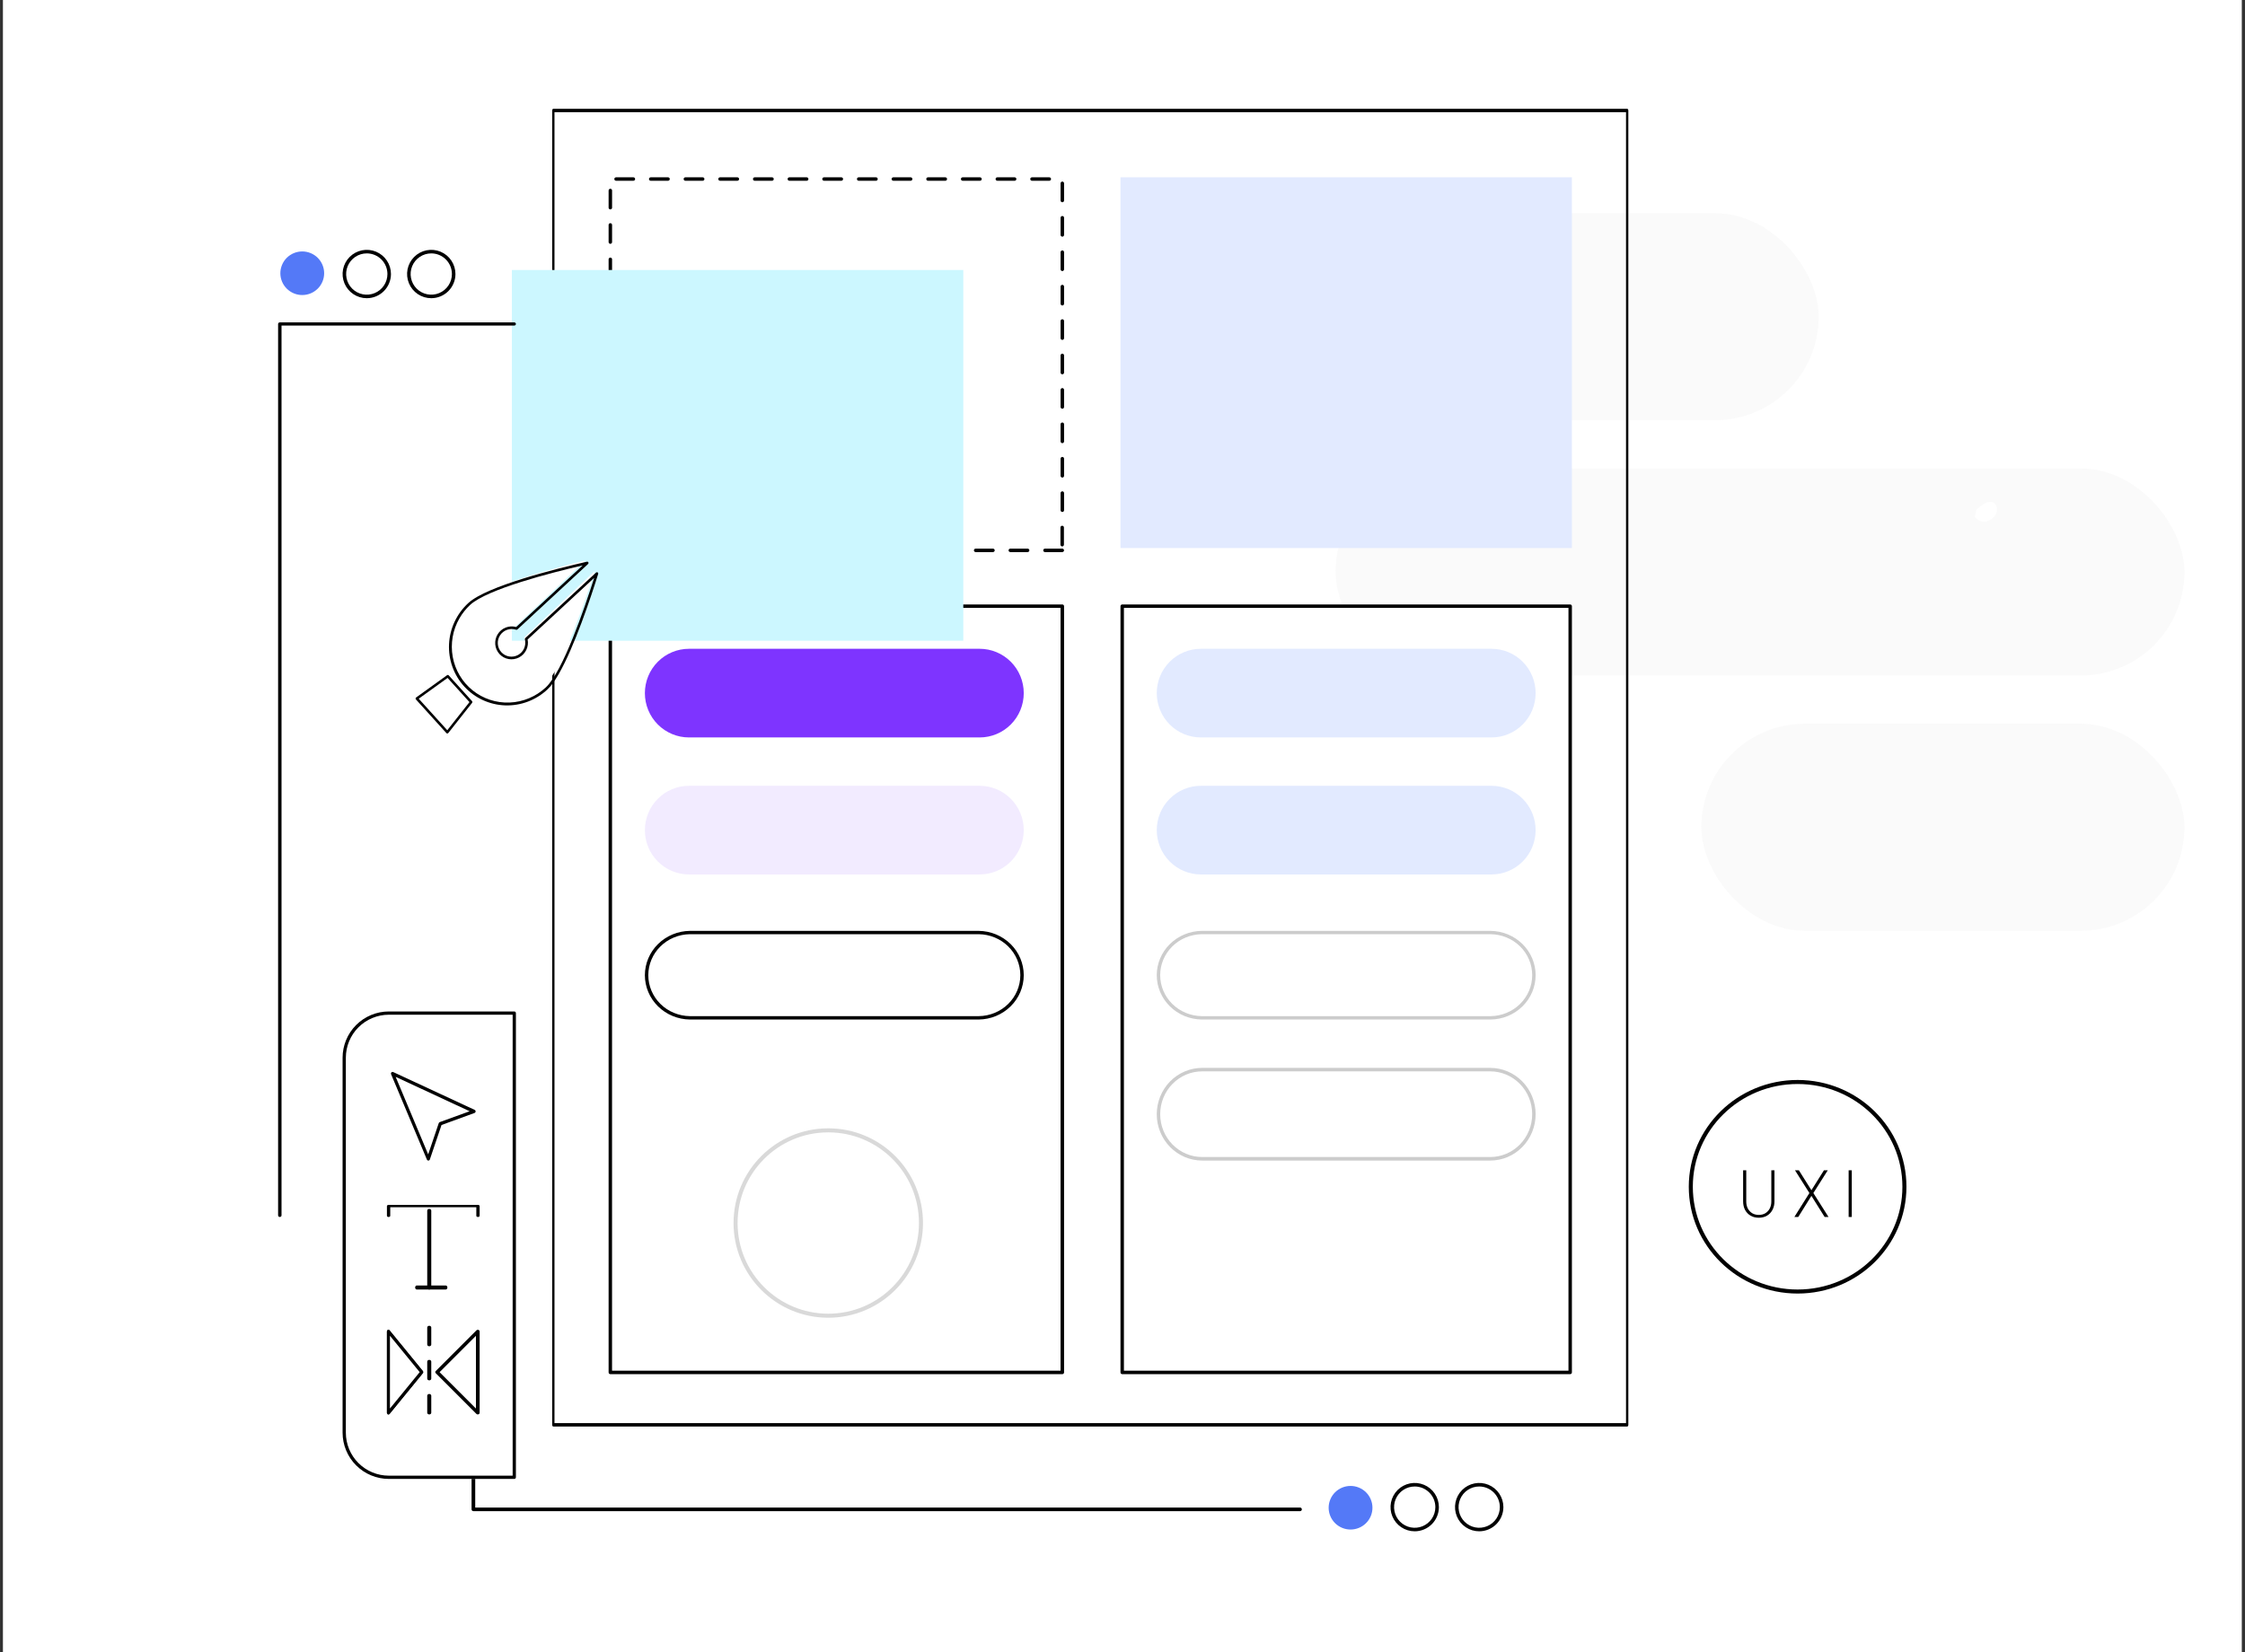 <svg width="557" height="410" viewBox="0 0 557 410" fill="none" xmlns="http://www.w3.org/2000/svg">
<rect x="0" y="0" width="557" height="410" fill="#333333" stroke="none"/>
<g clip-path="url(#clip0_225_3403)">
<rect width="555.484" height="410" transform="translate(0.726)" fill="white"/>
<g opacity="0.3">
<rect x="331.37" y="52.903" width="119.852" height="51.365" rx="25.683" fill="#EEEEEE"/>
<rect x="422.115" y="179.604" width="119.852" height="51.365" rx="25.683" fill="#EEEEEE"/>
<rect x="331.37" y="116.253" width="210.596" height="51.365" rx="25.683" fill="#EEEEEE"/>
</g>
<path d="M472.5 294.5C472.5 308.851 460.644 320.5 446 320.5C431.356 320.5 419.5 308.851 419.5 294.5C419.5 280.149 431.356 268.5 446 268.5C460.644 268.5 472.5 280.149 472.5 294.5Z" stroke="black"/>
<path d="M436.367 302.187C435.599 302.187 434.92 302.016 434.329 301.673C433.748 301.331 433.292 300.854 432.96 300.242C432.639 299.63 432.478 298.915 432.478 298.096V290.411H433.256V298.158C433.256 298.811 433.385 299.387 433.644 299.884C433.904 300.382 434.267 300.776 434.733 301.067C435.21 301.347 435.755 301.487 436.367 301.487C436.989 301.487 437.533 301.347 438 301.067C438.467 300.776 438.83 300.382 439.089 299.884C439.348 299.387 439.478 298.811 439.478 298.158V290.411H440.256V298.096C440.256 298.915 440.09 299.63 439.758 300.242C439.436 300.854 438.985 301.331 438.404 301.673C437.824 302.016 437.144 302.187 436.367 302.187ZM445.193 302L448.927 296.058L445.349 290.411H446.313L449.424 295.358L452.536 290.411H453.484L449.907 296.058L453.671 302H452.707L449.424 296.758L446.158 302H445.193ZM458.662 302V290.411H459.44V302H458.662Z" fill="black"/>
<path d="M403.715 354H137.285C137.21 354 137.137 353.955 137.084 353.875C137.03 353.795 137 353.686 137 353.573V27.427C137 27.371 137.007 27.315 137.021 27.263C137.036 27.211 137.057 27.164 137.083 27.124C137.11 27.085 137.141 27.053 137.176 27.032C137.211 27.011 137.248 27 137.285 27H403.715C403.79 27 403.863 27.045 403.916 27.125C403.97 27.205 404 27.314 404 27.427V353.573C404 353.686 403.969 353.795 403.916 353.874C403.863 353.954 403.79 353.999 403.715 354ZM137.571 353.147H403.429V27.853H137.571V353.147Z" fill="black"/>
<path d="M390 44H278V136H390V44Z" fill="#E2EAFF"/>
<path d="M263.562 137H259.263C259.148 137 259.039 136.955 258.958 136.875C258.878 136.795 258.833 136.686 258.833 136.573C258.833 136.46 258.878 136.351 258.958 136.271C259.039 136.191 259.148 136.146 259.263 136.146H263.562C263.619 136.146 263.675 136.157 263.727 136.178C263.779 136.2 263.826 136.231 263.866 136.271C263.906 136.311 263.938 136.358 263.959 136.409C263.981 136.461 263.992 136.517 263.992 136.573C263.992 136.629 263.981 136.685 263.959 136.736C263.938 136.788 263.906 136.835 263.866 136.875C263.826 136.915 263.779 136.946 263.727 136.967C263.675 136.989 263.619 137 263.562 137ZM254.963 137H250.663C250.549 137 250.44 136.955 250.359 136.875C250.278 136.795 250.233 136.686 250.233 136.573C250.233 136.46 250.278 136.351 250.359 136.271C250.44 136.191 250.549 136.146 250.663 136.146H254.963C255.019 136.146 255.075 136.157 255.127 136.178C255.18 136.2 255.227 136.231 255.267 136.271C255.307 136.311 255.338 136.358 255.36 136.409C255.382 136.461 255.393 136.517 255.393 136.573C255.393 136.629 255.382 136.685 255.36 136.736C255.338 136.788 255.307 136.835 255.267 136.875C255.227 136.915 255.18 136.946 255.127 136.967C255.075 136.989 255.019 137 254.963 137ZM246.363 137H242.064C241.95 137 241.84 136.955 241.76 136.875C241.679 136.795 241.634 136.686 241.634 136.573C241.634 136.46 241.679 136.351 241.76 136.271C241.84 136.191 241.95 136.146 242.064 136.146H246.363C246.477 136.146 246.587 136.191 246.667 136.271C246.748 136.351 246.793 136.46 246.793 136.573C246.793 136.686 246.748 136.795 246.667 136.875C246.587 136.955 246.477 137 246.363 137ZM237.764 137H233.464C233.35 137 233.241 136.955 233.16 136.875C233.08 136.795 233.034 136.686 233.034 136.573C233.034 136.46 233.08 136.351 233.16 136.271C233.241 136.191 233.35 136.146 233.464 136.146H237.764C237.878 136.146 237.987 136.191 238.068 136.271C238.149 136.351 238.194 136.46 238.194 136.573C238.194 136.686 238.149 136.795 238.068 136.875C237.987 136.955 237.878 137 237.764 137ZM229.165 137H224.865C224.751 137 224.642 136.955 224.561 136.875C224.48 136.795 224.435 136.686 224.435 136.573C224.435 136.46 224.48 136.351 224.561 136.271C224.642 136.191 224.751 136.146 224.865 136.146H229.165C229.279 136.146 229.388 136.191 229.469 136.271C229.549 136.351 229.595 136.46 229.595 136.573C229.595 136.686 229.549 136.795 229.469 136.875C229.388 136.955 229.279 137 229.165 137ZM220.565 137H216.266C216.151 137 216.042 136.955 215.961 136.875C215.881 136.795 215.836 136.686 215.836 136.573C215.836 136.46 215.881 136.351 215.961 136.271C216.042 136.191 216.151 136.146 216.266 136.146H220.565C220.679 136.146 220.789 136.191 220.869 136.271C220.95 136.351 220.995 136.46 220.995 136.573C220.995 136.686 220.95 136.795 220.869 136.875C220.789 136.955 220.679 137 220.565 137ZM211.966 137H207.666C207.552 137 207.443 136.955 207.362 136.875C207.281 136.795 207.236 136.686 207.236 136.573C207.236 136.46 207.281 136.351 207.362 136.271C207.443 136.191 207.552 136.146 207.666 136.146H211.966C212.08 136.146 212.189 136.191 212.27 136.271C212.351 136.351 212.396 136.46 212.396 136.573C212.396 136.686 212.351 136.795 212.27 136.875C212.189 136.955 212.08 137 211.966 137ZM203.366 137H199.067C198.953 137 198.843 136.955 198.763 136.875C198.682 136.795 198.637 136.686 198.637 136.573C198.637 136.46 198.682 136.351 198.763 136.271C198.843 136.191 198.953 136.146 199.067 136.146H203.366C203.48 136.146 203.59 136.191 203.67 136.271C203.751 136.351 203.796 136.46 203.796 136.573C203.796 136.686 203.751 136.795 203.67 136.875C203.59 136.955 203.48 137 203.366 137ZM194.767 137H190.467C190.353 137 190.244 136.955 190.163 136.875C190.083 136.795 190.037 136.686 190.037 136.573C190.037 136.46 190.083 136.351 190.163 136.271C190.244 136.191 190.353 136.146 190.467 136.146H194.767C194.881 136.146 194.99 136.191 195.071 136.271C195.152 136.351 195.197 136.46 195.197 136.573C195.197 136.686 195.152 136.795 195.071 136.875C194.99 136.955 194.881 137 194.767 137ZM186.168 137H181.868C181.754 137 181.645 136.955 181.564 136.875C181.483 136.795 181.438 136.686 181.438 136.573C181.438 136.46 181.483 136.351 181.564 136.271C181.645 136.191 181.754 136.146 181.868 136.146H186.168C186.282 136.146 186.391 136.191 186.472 136.271C186.552 136.351 186.598 136.46 186.598 136.573C186.598 136.686 186.552 136.795 186.472 136.875C186.391 136.955 186.282 137 186.168 137ZM177.568 137H173.269C173.154 137 173.045 136.955 172.965 136.875C172.884 136.795 172.839 136.686 172.839 136.573C172.839 136.46 172.884 136.351 172.965 136.271C173.045 136.191 173.154 136.146 173.269 136.146H177.568C177.682 136.146 177.792 136.191 177.872 136.271C177.953 136.351 177.998 136.46 177.998 136.573C177.998 136.686 177.953 136.795 177.872 136.875C177.792 136.955 177.682 137 177.568 137ZM168.969 137H164.669C164.555 137 164.446 136.955 164.365 136.875C164.284 136.795 164.239 136.686 164.239 136.573C164.239 136.46 164.284 136.351 164.365 136.271C164.446 136.191 164.555 136.146 164.669 136.146H168.969C169.083 136.146 169.192 136.191 169.273 136.271C169.354 136.351 169.399 136.46 169.399 136.573C169.399 136.686 169.354 136.795 169.273 136.875C169.192 136.955 169.083 137 168.969 137ZM160.369 137H156.07C155.956 137 155.846 136.955 155.766 136.875C155.685 136.795 155.64 136.686 155.64 136.573C155.64 136.46 155.685 136.351 155.766 136.271C155.846 136.191 155.956 136.146 156.07 136.146H160.369C160.483 136.146 160.593 136.191 160.673 136.271C160.754 136.351 160.799 136.46 160.799 136.573C160.799 136.686 160.754 136.795 160.673 136.875C160.593 136.955 160.483 137 160.369 137ZM151.77 137H151.43C151.316 136.999 151.207 136.954 151.127 136.874C151.046 136.794 151.001 136.686 151 136.573V132.671C151 132.557 151.045 132.449 151.126 132.369C151.207 132.289 151.316 132.244 151.43 132.244C151.544 132.244 151.653 132.289 151.734 132.369C151.815 132.449 151.86 132.557 151.86 132.671V136.15C151.968 136.164 152.066 136.219 152.135 136.303C152.204 136.386 152.238 136.493 152.231 136.601C152.224 136.709 152.176 136.81 152.096 136.884C152.017 136.958 151.912 137 151.803 137H151.77ZM263.537 135.591C263.423 135.59 263.314 135.545 263.233 135.465C263.153 135.385 263.107 135.277 263.107 135.163V130.892C263.107 130.779 263.152 130.67 263.233 130.59C263.313 130.51 263.423 130.465 263.537 130.465C263.651 130.465 263.76 130.51 263.841 130.59C263.921 130.67 263.967 130.779 263.967 130.892V135.163C263.967 135.272 263.925 135.377 263.85 135.457C263.775 135.536 263.672 135.584 263.562 135.591H263.537ZM151.43 128.829C151.316 128.829 151.207 128.784 151.126 128.703C151.045 128.623 151 128.515 151 128.401V124.13C151 124.074 151.011 124.019 151.033 123.967C151.054 123.915 151.086 123.868 151.126 123.828C151.166 123.789 151.213 123.757 151.265 123.736C151.318 123.714 151.374 123.703 151.43 123.703C151.486 123.703 151.542 123.714 151.595 123.736C151.647 123.757 151.694 123.789 151.734 123.828C151.774 123.868 151.806 123.915 151.827 123.967C151.849 124.019 151.86 124.074 151.86 124.13V128.401C151.86 128.458 151.849 128.513 151.828 128.565C151.806 128.617 151.775 128.664 151.735 128.704C151.695 128.744 151.647 128.775 151.595 128.797C151.543 128.818 151.487 128.829 151.43 128.829ZM263.57 127.05C263.456 127.05 263.347 127.005 263.267 126.925C263.186 126.845 263.141 126.736 263.14 126.623V122.352C263.14 122.239 263.185 122.13 263.266 122.05C263.347 121.97 263.456 121.925 263.57 121.925C263.684 121.925 263.793 121.97 263.874 122.05C263.955 122.13 264 122.239 264 122.352V126.623C264 126.68 263.989 126.736 263.967 126.788C263.944 126.841 263.912 126.888 263.871 126.928C263.831 126.968 263.782 126.999 263.729 127.02C263.676 127.041 263.619 127.051 263.562 127.05H263.57ZM151.43 120.288C151.316 120.288 151.207 120.243 151.127 120.163C151.046 120.083 151.001 119.974 151 119.861V115.59C151 115.534 151.011 115.478 151.033 115.427C151.054 115.375 151.086 115.328 151.126 115.288C151.166 115.248 151.213 115.217 151.265 115.195C151.318 115.174 151.374 115.163 151.43 115.163C151.486 115.163 151.542 115.174 151.595 115.195C151.647 115.217 151.694 115.248 151.734 115.288C151.774 115.328 151.806 115.375 151.827 115.427C151.849 115.478 151.86 115.534 151.86 115.59V119.861C151.86 119.974 151.815 120.083 151.734 120.163C151.653 120.243 151.544 120.288 151.43 120.288ZM263.57 118.51C263.456 118.509 263.347 118.464 263.267 118.384C263.186 118.304 263.141 118.196 263.14 118.083V113.812C263.14 113.698 263.185 113.59 263.266 113.51C263.347 113.43 263.456 113.385 263.57 113.385C263.684 113.385 263.793 113.43 263.874 113.51C263.955 113.59 264 113.698 264 113.812V118.083C264 118.14 263.989 118.196 263.967 118.248C263.944 118.3 263.912 118.348 263.871 118.388C263.831 118.427 263.782 118.459 263.729 118.48C263.676 118.501 263.619 118.511 263.562 118.51H263.57ZM151.43 111.748C151.316 111.747 151.207 111.702 151.127 111.622C151.046 111.542 151.001 111.434 151 111.321V107.05C151 106.994 151.011 106.938 151.033 106.886C151.054 106.834 151.086 106.787 151.126 106.748C151.166 106.708 151.213 106.677 151.265 106.655C151.318 106.634 151.374 106.623 151.43 106.623C151.486 106.623 151.542 106.634 151.595 106.655C151.647 106.677 151.694 106.708 151.734 106.748C151.774 106.787 151.806 106.834 151.827 106.886C151.849 106.938 151.86 106.994 151.86 107.05V111.321C151.86 111.434 151.815 111.543 151.734 111.623C151.653 111.703 151.544 111.748 151.43 111.748ZM263.57 109.968C263.456 109.968 263.347 109.923 263.267 109.843C263.186 109.764 263.141 109.655 263.14 109.542V105.271C263.14 105.158 263.185 105.049 263.266 104.969C263.347 104.889 263.456 104.844 263.57 104.844C263.684 104.844 263.793 104.889 263.874 104.969C263.955 105.049 264 105.158 264 105.271V109.542C264 109.599 263.989 109.655 263.967 109.707C263.944 109.76 263.912 109.807 263.871 109.847C263.83 109.886 263.782 109.917 263.729 109.938C263.676 109.959 263.619 109.969 263.562 109.968H263.57ZM151.43 103.208C151.316 103.207 151.207 103.162 151.127 103.082C151.046 103.002 151.001 102.894 151 102.78V98.509C151 98.453 151.011 98.398 151.033 98.346C151.054 98.294 151.086 98.247 151.126 98.207C151.166 98.168 151.213 98.136 151.265 98.115C151.318 98.093 151.374 98.082 151.43 98.082C151.486 98.082 151.542 98.093 151.595 98.115C151.647 98.136 151.694 98.168 151.734 98.207C151.774 98.247 151.806 98.294 151.827 98.346C151.849 98.398 151.86 98.453 151.86 98.509V102.78C151.86 102.894 151.815 103.002 151.734 103.082C151.653 103.163 151.544 103.208 151.43 103.208ZM263.57 101.427C263.456 101.427 263.347 101.383 263.267 101.303C263.186 101.223 263.141 101.115 263.14 101.002V96.731C263.14 96.618 263.185 96.509 263.266 96.429C263.347 96.349 263.456 96.304 263.57 96.304C263.684 96.304 263.793 96.349 263.874 96.429C263.955 96.509 264 96.618 264 96.731V101.002C264 101.059 263.989 101.115 263.967 101.167C263.944 101.219 263.912 101.267 263.871 101.306C263.83 101.346 263.782 101.377 263.729 101.398C263.676 101.419 263.619 101.429 263.562 101.427H263.57ZM151.43 94.667C151.316 94.667 151.207 94.622 151.127 94.542C151.046 94.462 151.001 94.353 151 94.24V89.969C151 89.913 151.011 89.857 151.033 89.806C151.054 89.754 151.086 89.707 151.126 89.667C151.166 89.627 151.213 89.596 151.265 89.574C151.318 89.553 151.374 89.542 151.43 89.542C151.486 89.542 151.542 89.553 151.595 89.574C151.647 89.596 151.694 89.627 151.734 89.667C151.774 89.707 151.806 89.754 151.827 89.806C151.849 89.857 151.86 89.913 151.86 89.969V94.24C151.86 94.353 151.815 94.462 151.734 94.542C151.653 94.622 151.544 94.667 151.43 94.667ZM263.57 92.887C263.456 92.887 263.347 92.842 263.266 92.762C263.185 92.682 263.14 92.573 263.14 92.46V88.189C263.14 88.076 263.185 87.967 263.266 87.887C263.347 87.807 263.456 87.762 263.57 87.762C263.684 87.762 263.793 87.807 263.874 87.887C263.955 87.967 264 88.076 264 88.189V92.46C264 92.517 263.989 92.573 263.967 92.626C263.945 92.678 263.913 92.725 263.872 92.765C263.831 92.805 263.783 92.836 263.729 92.857C263.676 92.878 263.619 92.888 263.562 92.887H263.57ZM151.43 86.127C151.316 86.126 151.207 86.081 151.127 86.001C151.046 85.921 151.001 85.813 151 85.7V81.429C151 81.373 151.011 81.317 151.033 81.265C151.054 81.213 151.086 81.166 151.126 81.127C151.166 81.087 151.213 81.056 151.265 81.034C151.318 81.013 151.374 81.002 151.43 81.002C151.486 81.002 151.542 81.013 151.595 81.034C151.647 81.056 151.694 81.087 151.734 81.127C151.774 81.166 151.806 81.213 151.827 81.265C151.849 81.317 151.86 81.373 151.86 81.429V85.7C151.86 85.813 151.815 85.922 151.734 86.002C151.653 86.082 151.544 86.127 151.43 86.127ZM263.57 84.347C263.456 84.347 263.347 84.302 263.266 84.222C263.185 84.141 263.14 84.033 263.14 83.919V79.648C263.14 79.535 263.185 79.427 263.266 79.346C263.347 79.266 263.456 79.221 263.57 79.221C263.684 79.221 263.793 79.266 263.874 79.346C263.955 79.427 264 79.535 264 79.648V83.919C264 83.976 263.989 84.033 263.967 84.085C263.945 84.138 263.913 84.185 263.872 84.225C263.831 84.265 263.783 84.296 263.729 84.317C263.676 84.338 263.619 84.348 263.562 84.347H263.57ZM151.43 77.587C151.316 77.586 151.207 77.541 151.127 77.461C151.046 77.381 151.001 77.273 151 77.159V72.888C151 72.832 151.011 72.777 151.033 72.725C151.054 72.673 151.086 72.626 151.126 72.586C151.166 72.547 151.213 72.515 151.265 72.494C151.318 72.472 151.374 72.461 151.43 72.461C151.486 72.461 151.542 72.472 151.595 72.494C151.647 72.515 151.694 72.547 151.734 72.586C151.774 72.626 151.806 72.673 151.827 72.725C151.849 72.777 151.86 72.832 151.86 72.888V77.159C151.86 77.273 151.815 77.381 151.734 77.462C151.653 77.542 151.544 77.587 151.43 77.587ZM263.57 75.806C263.456 75.806 263.347 75.761 263.266 75.681C263.185 75.601 263.14 75.493 263.14 75.379V71.108C263.14 70.995 263.185 70.886 263.266 70.806C263.347 70.726 263.456 70.681 263.57 70.681C263.684 70.681 263.793 70.726 263.874 70.806C263.955 70.886 264 70.995 264 71.108V75.379C264 75.436 263.989 75.492 263.967 75.545C263.945 75.597 263.913 75.645 263.872 75.685C263.831 75.724 263.783 75.756 263.729 75.777C263.676 75.797 263.619 75.808 263.562 75.806H263.57ZM151.43 69.046C151.316 69.046 151.207 69.001 151.127 68.921C151.046 68.841 151.001 68.732 151 68.619V64.348C151 64.292 151.011 64.236 151.033 64.185C151.054 64.133 151.086 64.086 151.126 64.046C151.166 64.006 151.213 63.975 151.265 63.953C151.318 63.932 151.374 63.921 151.43 63.921C151.486 63.921 151.542 63.932 151.595 63.953C151.647 63.975 151.694 64.006 151.734 64.046C151.774 64.086 151.806 64.133 151.827 64.185C151.849 64.236 151.86 64.292 151.86 64.348V68.619C151.86 68.733 151.815 68.841 151.734 68.921C151.653 69.001 151.544 69.046 151.43 69.046ZM263.57 67.266C263.456 67.266 263.347 67.221 263.266 67.141C263.185 67.061 263.14 66.952 263.14 66.839V62.568C263.14 62.455 263.185 62.346 263.266 62.266C263.347 62.186 263.456 62.141 263.57 62.141C263.684 62.141 263.793 62.186 263.874 62.266C263.955 62.346 264 62.455 264 62.568V66.839C264 66.896 263.989 66.952 263.967 67.004C263.945 67.057 263.913 67.105 263.872 67.144C263.831 67.184 263.783 67.215 263.729 67.236C263.676 67.257 263.619 67.267 263.562 67.266H263.57ZM151.43 60.506C151.316 60.505 151.207 60.46 151.127 60.38C151.046 60.3 151.001 60.192 151 60.079V55.808C151 55.752 151.011 55.696 151.033 55.644C151.054 55.593 151.086 55.545 151.126 55.506C151.166 55.466 151.213 55.435 151.265 55.413C151.318 55.392 151.374 55.381 151.43 55.381C151.486 55.381 151.542 55.392 151.595 55.413C151.647 55.435 151.694 55.466 151.734 55.506C151.774 55.545 151.806 55.593 151.827 55.644C151.849 55.696 151.86 55.752 151.86 55.808V60.079C151.86 60.192 151.815 60.301 151.734 60.381C151.653 60.461 151.544 60.506 151.43 60.506ZM263.57 58.726C263.456 58.726 263.347 58.681 263.266 58.601C263.185 58.52 263.14 58.412 263.14 58.299V54.027C263.14 53.914 263.185 53.806 263.266 53.725C263.347 53.645 263.456 53.6 263.57 53.6C263.684 53.6 263.793 53.645 263.874 53.725C263.955 53.806 264 53.914 264 54.027V58.299C264 58.355 263.989 58.412 263.967 58.464C263.945 58.517 263.913 58.564 263.872 58.604C263.831 58.644 263.783 58.675 263.729 58.696C263.676 58.717 263.619 58.727 263.562 58.726H263.57ZM151.43 51.966C151.316 51.965 151.207 51.92 151.127 51.84C151.046 51.76 151.001 51.652 151 51.538V47.267C151 47.211 151.011 47.156 151.033 47.104C151.054 47.052 151.086 47.005 151.126 46.965C151.166 46.926 151.213 46.894 151.265 46.873C151.318 46.851 151.374 46.84 151.43 46.84C151.486 46.84 151.542 46.851 151.595 46.873C151.647 46.894 151.694 46.926 151.734 46.965C151.774 47.005 151.806 47.052 151.827 47.104C151.849 47.156 151.86 47.211 151.86 47.267V51.538C151.86 51.652 151.815 51.761 151.734 51.841C151.653 51.921 151.544 51.966 151.43 51.966ZM263.57 50.185C263.456 50.185 263.347 50.14 263.266 50.06C263.185 49.98 263.14 49.871 263.14 49.758V45.487C263.14 45.374 263.185 45.265 263.266 45.185C263.347 45.105 263.456 45.06 263.57 45.06C263.684 45.06 263.793 45.105 263.874 45.185C263.955 45.265 264 45.374 264 45.487V49.758C264 49.815 263.989 49.871 263.967 49.924C263.945 49.976 263.913 50.024 263.872 50.064C263.831 50.103 263.783 50.135 263.729 50.156C263.676 50.177 263.619 50.187 263.562 50.185H263.57ZM260.339 44.854H256.04C255.926 44.854 255.816 44.809 255.736 44.729C255.655 44.649 255.61 44.54 255.61 44.427C255.61 44.314 255.655 44.205 255.736 44.125C255.816 44.045 255.926 44 256.04 44H260.339C260.453 44 260.563 44.045 260.643 44.125C260.724 44.205 260.769 44.314 260.769 44.427C260.769 44.54 260.724 44.649 260.643 44.729C260.563 44.809 260.453 44.854 260.339 44.854ZM251.74 44.854H247.44C247.326 44.854 247.217 44.809 247.136 44.729C247.056 44.649 247.01 44.54 247.01 44.427C247.01 44.314 247.056 44.205 247.136 44.125C247.217 44.045 247.326 44 247.44 44H251.74C251.854 44 251.963 44.045 252.044 44.125C252.125 44.205 252.17 44.314 252.17 44.427C252.17 44.54 252.125 44.649 252.044 44.729C251.963 44.809 251.854 44.854 251.74 44.854ZM243.141 44.854H238.841C238.727 44.854 238.618 44.809 238.537 44.729C238.456 44.649 238.411 44.54 238.411 44.427C238.411 44.314 238.456 44.205 238.537 44.125C238.618 44.045 238.727 44 238.841 44H243.141C243.255 44 243.364 44.045 243.445 44.125C243.525 44.205 243.571 44.314 243.571 44.427C243.571 44.54 243.525 44.649 243.445 44.729C243.364 44.809 243.255 44.854 243.141 44.854ZM234.541 44.854H230.242C230.127 44.854 230.018 44.809 229.937 44.729C229.857 44.649 229.812 44.54 229.812 44.427C229.812 44.314 229.857 44.205 229.937 44.125C230.018 44.045 230.127 44 230.242 44H234.541C234.655 44 234.765 44.045 234.845 44.125C234.926 44.205 234.971 44.314 234.971 44.427C234.971 44.54 234.926 44.649 234.845 44.729C234.765 44.809 234.655 44.854 234.541 44.854ZM225.942 44.854H221.642C221.528 44.854 221.419 44.809 221.338 44.729C221.257 44.649 221.212 44.54 221.212 44.427C221.212 44.314 221.257 44.205 221.338 44.125C221.419 44.045 221.528 44 221.642 44H225.942C226.056 44 226.165 44.045 226.246 44.125C226.326 44.205 226.372 44.314 226.372 44.427C226.372 44.54 226.326 44.649 226.246 44.729C226.165 44.809 226.056 44.854 225.942 44.854ZM217.342 44.854H213.043C212.929 44.854 212.819 44.809 212.739 44.729C212.658 44.649 212.613 44.54 212.613 44.427C212.613 44.314 212.658 44.205 212.739 44.125C212.819 44.045 212.929 44 213.043 44H217.342C217.456 44 217.566 44.045 217.646 44.125C217.727 44.205 217.772 44.314 217.772 44.427C217.772 44.54 217.727 44.649 217.646 44.729C217.566 44.809 217.456 44.854 217.342 44.854ZM208.743 44.854H204.443C204.329 44.854 204.22 44.809 204.139 44.729C204.059 44.649 204.013 44.54 204.013 44.427C204.013 44.314 204.059 44.205 204.139 44.125C204.22 44.045 204.329 44 204.443 44H208.743C208.857 44 208.966 44.045 209.047 44.125C209.128 44.205 209.173 44.314 209.173 44.427C209.173 44.54 209.128 44.649 209.047 44.729C208.966 44.809 208.857 44.854 208.743 44.854ZM200.144 44.854H195.844C195.73 44.854 195.621 44.809 195.54 44.729C195.459 44.649 195.414 44.54 195.414 44.427C195.414 44.314 195.459 44.205 195.54 44.125C195.621 44.045 195.73 44 195.844 44H200.144C200.258 44 200.367 44.045 200.448 44.125C200.528 44.205 200.574 44.314 200.574 44.427C200.574 44.54 200.528 44.649 200.448 44.729C200.367 44.809 200.258 44.854 200.144 44.854ZM191.544 44.854H187.245C187.13 44.854 187.021 44.809 186.94 44.729C186.86 44.649 186.815 44.54 186.815 44.427C186.815 44.314 186.86 44.205 186.94 44.125C187.021 44.045 187.13 44 187.245 44H191.544C191.658 44 191.768 44.045 191.848 44.125C191.929 44.205 191.974 44.314 191.974 44.427C191.974 44.54 191.929 44.649 191.848 44.729C191.768 44.809 191.658 44.854 191.544 44.854ZM182.945 44.854H178.645C178.531 44.854 178.422 44.809 178.341 44.729C178.26 44.649 178.215 44.54 178.215 44.427C178.215 44.314 178.26 44.205 178.341 44.125C178.422 44.045 178.531 44 178.645 44H182.945C183.059 44 183.168 44.045 183.249 44.125C183.329 44.205 183.375 44.314 183.375 44.427C183.375 44.54 183.329 44.649 183.249 44.729C183.168 44.809 183.059 44.854 182.945 44.854ZM174.345 44.854H170.046C169.932 44.854 169.822 44.809 169.742 44.729C169.661 44.649 169.616 44.54 169.616 44.427C169.616 44.314 169.661 44.205 169.742 44.125C169.822 44.045 169.932 44 170.046 44H174.345C174.459 44 174.569 44.045 174.649 44.125C174.73 44.205 174.775 44.314 174.775 44.427C174.775 44.54 174.73 44.649 174.649 44.729C174.569 44.809 174.459 44.854 174.345 44.854ZM165.746 44.854H161.446C161.332 44.854 161.223 44.809 161.142 44.729C161.062 44.649 161.016 44.54 161.016 44.427C161.016 44.314 161.062 44.205 161.142 44.125C161.223 44.045 161.332 44 161.446 44H165.746C165.86 44 165.969 44.045 166.05 44.125C166.131 44.205 166.176 44.314 166.176 44.427C166.176 44.54 166.131 44.649 166.05 44.729C165.969 44.809 165.86 44.854 165.746 44.854ZM157.147 44.854H152.847C152.733 44.854 152.624 44.809 152.543 44.729C152.462 44.649 152.417 44.54 152.417 44.427C152.417 44.314 152.462 44.205 152.543 44.125C152.624 44.045 152.733 44 152.847 44H157.147C157.261 44 157.37 44.045 157.451 44.125C157.531 44.205 157.577 44.314 157.577 44.427C157.577 44.54 157.531 44.649 157.451 44.729C157.37 44.809 157.261 44.854 157.147 44.854Z" fill="black"/>
<path d="M390 150H278V341H390V150Z" fill="white"/>
<path d="M389.574 341H278.426C278.313 340.999 278.205 340.954 278.125 340.875C278.046 340.795 278.001 340.687 278 340.574V150.426C278 150.37 278.011 150.315 278.032 150.263C278.054 150.211 278.085 150.164 278.125 150.125C278.164 150.085 278.211 150.054 278.263 150.032C278.315 150.011 278.37 150 278.426 150H389.574C389.63 150 389.685 150.011 389.737 150.032C389.789 150.053 389.836 150.085 389.876 150.124C389.915 150.164 389.947 150.211 389.968 150.263C389.989 150.315 390 150.37 390 150.426V340.574C390 340.687 389.955 340.795 389.875 340.875C389.795 340.955 389.687 341 389.574 341ZM278.852 340.147H389.148V150.845H278.852V340.147Z" fill="black"/>
<path d="M263 150H151V341H263V150Z" fill="white"/>
<path d="M263.562 341H151.43C151.316 340.999 151.207 340.954 151.127 340.874C151.046 340.795 151.001 340.687 151 340.574V150.426C151 150.313 151.045 150.205 151.126 150.125C151.207 150.045 151.316 150 151.43 150H263.57C263.627 150 263.683 150.011 263.735 150.032C263.787 150.053 263.835 150.085 263.875 150.124C263.915 150.164 263.946 150.211 263.968 150.263C263.989 150.315 264 150.37 264 150.426V340.574C264 340.63 263.989 340.686 263.967 340.739C263.944 340.791 263.912 340.838 263.871 340.878C263.831 340.918 263.782 340.949 263.729 340.97C263.676 340.991 263.619 341.001 263.562 341ZM151.852 340.147H263.132V150.845H151.852V340.147Z" fill="black"/>
<path d="M370.054 183H297.946C295.043 183 292.259 181.841 290.206 179.778C288.153 177.715 287 174.917 287 172C287 169.083 288.153 166.285 290.206 164.222C292.259 162.159 295.043 161 297.946 161H370.054C372.957 161 375.741 162.159 377.794 164.222C379.847 166.285 381 169.083 381 172C381 174.917 379.847 177.715 377.794 179.778C375.741 181.841 372.957 183 370.054 183Z" fill="#E2EAFF"/>
<path opacity="0.21" d="M370.054 253H297.946C295.043 253 292.259 251.841 290.206 249.778C288.153 247.715 287 244.917 287 242C287 239.083 288.153 236.285 290.206 234.222C292.259 232.159 295.043 231 297.946 231H370.054C372.957 231 375.741 232.159 377.794 234.222C379.847 236.285 381 239.083 381 242C381 244.917 379.847 247.715 377.794 249.778C375.741 251.841 372.957 253 370.054 253Z" fill="white"/>
<path opacity="0.2" d="M369.842 253H298.158C295.186 252.962 292.348 251.786 290.259 249.728C288.171 247.669 287 244.893 287 242C287 239.107 288.171 236.331 290.259 234.272C292.348 232.214 295.186 231.038 298.158 231H369.842C372.814 231.038 375.652 232.214 377.741 234.272C379.829 236.331 381 239.107 381 242C381 244.893 379.829 247.669 377.741 249.728C375.652 251.786 372.814 252.962 369.842 253ZM298.158 231.826C295.411 231.863 292.79 232.95 290.86 234.853C288.931 236.756 287.849 239.321 287.849 241.994C287.849 244.667 288.931 247.233 290.86 249.136C292.79 251.039 295.411 252.126 298.158 252.162H369.842C372.589 252.126 375.21 251.039 377.14 249.136C379.069 247.233 380.151 244.667 380.151 241.994C380.151 239.321 379.069 236.756 377.14 234.853C375.21 232.95 372.589 231.863 369.842 231.826H298.158Z" fill="black"/>
<path opacity="0.2" d="M370.054 288H297.946C295.043 288 292.259 286.841 290.206 284.778C288.153 282.715 287 279.917 287 277C287 274.083 288.153 271.285 290.206 269.222C292.259 267.159 295.043 266 297.946 266H370.054C372.957 266 375.741 267.159 377.794 269.222C379.847 271.285 381 274.083 381 277C381 279.917 379.847 282.715 377.794 284.778C375.741 286.841 372.957 288 370.054 288Z" fill="white"/>
<path opacity="0.2" d="M369.73 288H298.27C296.79 288 295.324 287.703 293.957 287.125C292.59 286.547 291.347 285.7 290.301 284.632C289.254 283.564 288.424 282.296 287.858 280.901C287.292 279.506 287 278.01 287 276.5C287 274.99 287.292 273.494 287.858 272.099C288.424 270.704 289.254 269.436 290.301 268.368C291.347 267.3 292.59 266.453 293.957 265.875C295.324 265.297 296.79 265 298.27 265H369.73C371.21 265 372.676 265.297 374.043 265.875C375.41 266.453 376.653 267.3 377.699 268.368C378.746 269.436 379.576 270.704 380.142 272.099C380.708 273.494 381 274.99 381 276.5C381 278.01 380.708 279.506 380.142 280.901C379.576 282.296 378.746 283.564 377.699 284.632C376.653 285.7 375.41 286.547 374.043 287.125C372.676 287.703 371.21 288 369.73 288ZM298.27 265.862C295.507 265.862 292.857 266.982 290.903 268.975C288.95 270.969 287.852 273.673 287.852 276.492C287.852 279.311 288.95 282.015 290.903 284.009C292.857 286.002 295.507 287.122 298.27 287.122H369.73C372.493 287.122 375.143 286.002 377.097 284.009C379.05 282.015 380.148 279.311 380.148 276.492C380.148 273.673 379.05 270.969 377.097 268.975C375.143 266.982 372.493 265.862 369.73 265.862H298.27Z" fill="black"/>
<path d="M370.054 217H297.946C295.043 217 292.259 215.841 290.206 213.778C288.153 211.715 287 208.917 287 206C287 203.083 288.153 200.285 290.206 198.222C292.259 196.159 295.043 195 297.946 195H370.054C372.957 195 375.741 196.159 377.794 198.222C379.847 200.285 381 203.083 381 206C381 208.917 379.847 211.715 377.794 213.778C375.741 215.841 372.957 217 370.054 217Z" fill="#E2EAFF"/>
<path d="M243.054 183H170.946C168.043 183 165.259 181.841 163.206 179.778C161.153 177.715 160 174.917 160 172C160 169.083 161.153 166.285 163.206 164.222C165.259 162.159 168.043 161 170.946 161H243.054C245.957 161 248.741 162.159 250.794 164.222C252.847 166.285 254 169.083 254 172C254 174.917 252.847 177.715 250.794 179.778C248.741 181.841 245.957 183 243.054 183Z" fill="#7E34FF"/>
<path opacity="0.1" d="M243.054 217H170.946C168.043 217 165.259 215.841 163.206 213.778C161.153 211.715 160 208.917 160 206C160 203.083 161.153 200.285 163.206 198.222C165.259 196.159 168.043 195 170.946 195H243.054C245.957 195 248.741 196.159 250.794 198.222C252.847 200.285 254 203.083 254 206C254 208.917 252.847 211.715 250.794 213.778C248.741 215.841 245.957 217 243.054 217Z" fill="#7E34FF"/>
<path d="M243.054 253H170.946C168.043 253 165.259 251.841 163.206 249.778C161.153 247.715 160 244.917 160 242C160 239.083 161.153 236.285 163.206 234.222C165.259 232.159 168.043 231 170.946 231H243.054C245.957 231 248.741 232.159 250.794 234.222C252.847 236.285 254 239.083 254 242C254 244.917 252.847 247.715 250.794 249.778C248.741 251.841 245.957 253 243.054 253Z" fill="white"/>
<path d="M242.842 253H171.158C168.186 252.962 165.348 251.786 163.259 249.728C161.171 247.669 160 244.893 160 242C160 239.107 161.171 236.331 163.259 234.272C165.348 232.214 168.186 231.038 171.158 231H242.842C245.814 231.038 248.652 232.214 250.741 234.272C252.829 236.331 254 239.107 254 242C254 244.893 252.829 247.669 250.741 249.728C248.652 251.786 245.814 252.962 242.842 253ZM171.158 231.826C168.411 231.863 165.79 232.95 163.86 234.853C161.931 236.756 160.849 239.321 160.849 241.994C160.849 244.667 161.931 247.233 163.86 249.136C165.79 251.039 168.411 252.126 171.158 252.162H242.842C245.589 252.126 248.21 251.039 250.14 249.136C252.069 247.233 253.151 244.667 253.151 241.994C253.151 239.321 252.069 236.756 250.14 234.853C248.21 232.95 245.589 231.863 242.842 231.826H171.158Z" fill="black"/>
<path d="M490.325 126.524C490.325 126.524 493.906 122.908 495.233 125.404C496.56 127.899 492.386 131.221 489.949 128.287L490.325 126.524Z" fill="white"/>
<path d="M127 159H239V67L127 67L127 159Z" fill="#CCF7FF"/>
<path d="M69.428 302C69.314 302 69.206 301.958 69.125 301.884C69.045 301.81 69 301.71 69 301.605V80.395C69 80.29 69.045 80.19 69.125 80.116C69.206 80.042 69.314 80 69.428 80H127.572C127.628 80 127.684 80.01 127.736 80.03C127.788 80.05 127.835 80.079 127.875 80.116C127.914 80.152 127.946 80.196 127.967 80.244C127.989 80.291 128 80.343 128 80.395C128 80.446 127.989 80.498 127.967 80.546C127.946 80.594 127.914 80.637 127.875 80.674C127.835 80.71 127.788 80.739 127.736 80.759C127.684 80.779 127.628 80.789 127.572 80.789H69.848V301.605C69.847 301.709 69.803 301.808 69.725 301.881C69.646 301.955 69.54 301.998 69.428 302Z" fill="black"/>
<path d="M90.016 69.37C90.885 66.511 89.262 63.492 86.39 62.627C83.519 61.761 80.487 63.377 79.618 66.236C78.749 69.095 80.372 72.114 83.243 72.98C86.115 73.845 89.147 72.229 90.016 69.37Z" fill="white"/>
<path d="M107 74C105.813 74 104.653 73.648 103.666 72.989C102.68 72.329 101.911 71.392 101.457 70.296C101.002 69.199 100.884 67.993 101.115 66.829C101.347 65.665 101.919 64.596 102.758 63.757C103.597 62.918 104.667 62.346 105.831 62.115C106.995 61.884 108.201 62.003 109.297 62.457C110.394 62.912 111.331 63.681 111.99 64.668C112.649 65.655 113 66.815 113 68.002C112.998 69.593 112.365 71.117 111.24 72.242C110.115 73.366 108.59 73.998 107 74ZM107 62.879C105.987 62.879 104.996 63.18 104.154 63.743C103.312 64.306 102.655 65.106 102.267 66.042C101.88 66.978 101.778 68.008 101.976 69.001C102.173 69.995 102.661 70.908 103.378 71.624C104.094 72.341 105.007 72.829 106.001 73.026C106.994 73.224 108.024 73.122 108.96 72.735C109.896 72.347 110.696 71.69 111.259 70.848C111.822 70.006 112.123 69.015 112.123 68.002C112.122 66.644 111.582 65.341 110.621 64.381C109.661 63.42 108.358 62.88 107 62.879Z" fill="black"/>
<path d="M367 380C365.813 380 364.653 379.648 363.666 378.989C362.68 378.329 361.911 377.392 361.457 376.296C361.002 375.199 360.884 373.993 361.115 372.829C361.347 371.665 361.919 370.596 362.758 369.757C363.597 368.918 364.667 368.346 365.831 368.115C366.995 367.884 368.201 368.003 369.297 368.457C370.394 368.912 371.331 369.681 371.99 370.668C372.649 371.655 373 372.815 373 374.002C372.998 375.592 372.365 377.117 371.24 378.242C370.115 379.366 368.59 379.998 367 380ZM367 368.879C365.987 368.879 364.996 369.18 364.154 369.743C363.312 370.306 362.655 371.106 362.267 372.042C361.88 372.978 361.778 374.008 361.976 375.001C362.173 375.995 362.661 376.908 363.378 377.624C364.094 378.341 365.007 378.829 366.001 379.026C366.994 379.224 368.024 379.122 368.96 378.735C369.896 378.347 370.696 377.69 371.259 376.848C371.822 376.006 372.123 375.015 372.123 374.002C372.122 372.644 371.582 371.341 370.621 370.381C369.661 369.42 368.358 368.88 367 368.879Z" fill="black"/>
<path d="M71.823 72.405C74.375 70.834 75.165 67.501 73.588 64.96C72.01 62.42 68.663 61.633 66.111 63.203C63.559 64.774 62.769 68.107 64.346 70.648C65.924 73.189 69.271 73.975 71.823 72.405Z" fill="white"/>
<path d="M91.002 74C89.815 74 88.655 73.649 87.668 72.99C86.681 72.331 85.912 71.394 85.457 70.297C85.003 69.201 84.884 67.994 85.115 66.83C85.347 65.666 85.918 64.597 86.757 63.757C87.597 62.918 88.666 62.347 89.83 62.115C90.994 61.884 92.201 62.003 93.297 62.457C94.394 62.911 95.331 63.681 95.99 64.668C96.649 65.655 97 66.815 97 68.002C96.998 69.592 96.365 71.117 95.241 72.241C94.117 73.365 92.592 73.998 91.002 74ZM91.002 62.879C89.989 62.879 88.998 63.179 88.156 63.742C87.313 64.304 86.656 65.104 86.268 66.04C85.88 66.976 85.778 68.006 85.976 69C86.173 69.994 86.661 70.907 87.377 71.624C88.093 72.34 89.006 72.828 90 73.026C90.994 73.224 92.024 73.123 92.96 72.735C93.896 72.347 94.696 71.691 95.259 70.848C95.822 70.006 96.123 69.015 96.123 68.002C96.122 66.644 95.582 65.342 94.622 64.382C93.662 63.421 92.36 62.881 91.002 62.879Z" fill="black"/>
<path d="M351.002 380C349.815 380 348.655 379.649 347.668 378.99C346.681 378.331 345.911 377.393 345.457 376.297C345.003 375.201 344.884 373.994 345.115 372.83C345.347 371.666 345.918 370.597 346.757 369.757C347.597 368.918 348.666 368.347 349.83 368.115C350.994 367.884 352.201 368.003 353.297 368.457C354.393 368.911 355.331 369.681 355.99 370.668C356.649 371.655 357 372.815 357 374.002C356.998 375.592 356.365 377.117 355.241 378.241C354.117 379.365 352.592 379.998 351.002 380ZM351.002 368.879C349.989 368.879 348.998 369.179 348.155 369.742C347.313 370.304 346.656 371.104 346.268 372.04C345.88 372.976 345.778 374.006 345.976 375C346.173 375.994 346.661 376.907 347.377 377.624C348.093 378.34 349.006 378.828 350 379.026C350.994 379.224 352.024 379.123 352.96 378.735C353.896 378.347 354.696 377.691 355.259 376.848C355.822 376.006 356.123 375.015 356.123 374.002C356.122 372.644 355.582 371.342 354.622 370.382C353.662 369.421 352.36 368.881 351.002 368.879Z" fill="black"/>
<path d="M80.01 69.876C81.159 67.117 79.842 63.953 77.071 62.81C74.299 61.666 71.121 62.977 69.973 65.737C68.825 68.496 70.141 71.66 72.913 72.803C75.685 73.946 78.862 72.636 80.01 69.876Z" fill="#5479F7"/>
<path d="M340.1 376.221C341.248 373.462 339.932 370.298 337.16 369.155C334.389 368.012 331.211 369.322 330.063 372.082C328.915 374.841 330.231 378.005 333.003 379.148C335.775 380.291 338.952 378.981 340.1 376.221Z" fill="#5479F7"/>
<circle cx="205.5" cy="303.5" r="23" stroke="#D9D9D9"/>
<path d="M117.452 340C117.511 340 117.57 340.011 117.625 340.033C117.68 340.056 117.73 340.089 117.773 340.13C117.815 340.172 117.848 340.221 117.871 340.275C117.894 340.329 117.906 340.388 117.906 340.447V374.105H322.577C322.691 374.113 322.799 374.163 322.878 374.246C322.956 374.329 323 374.439 323 374.552C323 374.666 322.956 374.776 322.878 374.859C322.799 374.942 322.691 374.992 322.577 375H117.452C117.332 374.999 117.217 374.952 117.132 374.868C117.048 374.784 117 374.67 117 374.551V340.453C116.999 340.393 117.01 340.335 117.033 340.28C117.055 340.225 117.088 340.175 117.13 340.133C117.172 340.091 117.222 340.057 117.277 340.035C117.333 340.012 117.392 340 117.452 340Z" fill="black"/>
<path d="M128 367H96.272C93.283 367 90.415 365.827 88.302 363.738C86.188 361.65 85 358.817 85 355.864V262.136C85 259.183 86.188 256.35 88.302 254.262C90.415 252.173 93.283 251 96.272 251H128V367Z" fill="white"/>
<path d="M127.596 367H96.464C93.425 366.996 90.511 365.787 88.362 363.638C86.213 361.49 85.004 358.576 85 355.537V262.463C85.003 259.424 86.212 256.51 88.362 254.361C90.511 252.212 93.425 251.003 96.464 251H127.596C127.649 251 127.702 251.01 127.751 251.03C127.8 251.05 127.845 251.08 127.882 251.118C127.92 251.155 127.95 251.2 127.97 251.249C127.99 251.298 128 251.351 128 251.404V366.596C128 366.703 127.957 366.806 127.882 366.882C127.806 366.958 127.703 367 127.596 367ZM96.464 251.807C93.639 251.811 90.93 252.934 88.933 254.932C86.935 256.929 85.811 259.638 85.808 262.463V355.537C85.811 358.362 86.935 361.071 88.933 363.068C90.93 365.066 93.639 366.189 96.464 366.193H127.193V251.807H96.464Z" fill="black"/>
<path d="M118 276.866L109.303 279.749L106.231 288L97 268L118 276.866Z" fill="white"/>
<path d="M106.278 288C106.201 288 106.127 287.976 106.063 287.932C105.999 287.888 105.949 287.826 105.919 287.753L97.033 266.577C97.001 266.501 96.992 266.417 97.007 266.335C97.022 266.253 97.06 266.178 97.117 266.12C97.173 266.061 97.245 266.022 97.323 266.007C97.401 265.992 97.482 266.002 97.555 266.036L117.765 275.422C117.838 275.455 117.899 275.511 117.941 275.581C117.982 275.651 118.003 275.733 118 275.816C117.996 275.898 117.969 275.978 117.922 276.045C117.875 276.111 117.81 276.161 117.735 276.188L109.544 279.174L106.651 287.724C106.624 287.803 106.576 287.871 106.512 287.919C106.448 287.968 106.371 287.996 106.292 287.998L106.278 288ZM98.164 267.224L106.233 286.468L108.858 278.715C108.877 278.657 108.909 278.604 108.951 278.56C108.993 278.516 109.044 278.483 109.1 278.462L116.526 275.763L98.164 267.224Z" fill="black"/>
<path d="M118.589 302C118.48 302 118.376 301.969 118.299 301.915C118.222 301.861 118.179 301.787 118.178 301.711V299.578H96.822V301.711C96.822 301.788 96.779 301.861 96.702 301.915C96.624 301.97 96.52 302 96.411 302C96.302 302 96.198 301.97 96.12 301.915C96.043 301.861 96 301.788 96 301.711V299.289C96 299.212 96.043 299.139 96.12 299.085C96.198 299.03 96.302 299 96.411 299H118.589C118.643 299 118.697 299.007 118.747 299.022C118.797 299.036 118.842 299.057 118.88 299.084C118.918 299.111 118.949 299.143 118.969 299.178C118.99 299.213 119 299.251 119 299.289V301.711C119 301.788 118.957 301.861 118.88 301.915C118.803 301.97 118.698 302 118.589 302Z" fill="black"/>
<path d="M106.5 320C106.434 320 106.369 319.99 106.308 319.969C106.248 319.949 106.192 319.918 106.146 319.88C106.099 319.842 106.062 319.796 106.037 319.746C106.012 319.696 106 319.642 106 319.588V300.412C106 300.302 106.053 300.198 106.146 300.121C106.24 300.043 106.367 300 106.5 300C106.633 300 106.76 300.043 106.854 300.121C106.947 300.198 107 300.302 107 300.412V319.588C107 319.697 106.947 319.802 106.854 319.879C106.76 319.957 106.633 320 106.5 320Z" fill="black"/>
<path d="M110.594 320H103.406C103.298 320 103.195 319.947 103.119 319.854C103.043 319.76 103 319.633 103 319.5C103 319.367 103.043 319.24 103.119 319.146C103.195 319.053 103.298 319 103.406 319H110.594C110.702 319 110.805 319.053 110.881 319.146C110.957 319.24 111 319.367 111 319.5C111 319.633 110.957 319.76 110.881 319.854C110.805 319.947 110.702 320 110.594 320Z" fill="black"/>
<path d="M96.373 351C96.328 350.999 96.284 350.991 96.241 350.974C96.17 350.945 96.109 350.893 96.066 350.826C96.023 350.758 96 350.678 96 350.596V330.405C96 330.323 96.023 330.243 96.066 330.175C96.109 330.107 96.17 330.055 96.241 330.026C96.312 329.997 96.389 329.992 96.463 330.012C96.537 330.032 96.603 330.075 96.653 330.137L104.907 340.229C104.967 340.303 105 340.398 105 340.497C105 340.595 104.967 340.691 104.907 340.765L96.653 350.868C96.618 350.91 96.575 350.944 96.526 350.966C96.478 350.989 96.426 351.001 96.373 351ZM96.747 331.476V349.53L104.128 340.502L96.747 331.476Z" fill="black"/>
<path d="M96 330V351L105 340.499L96 330Z" fill="white"/>
<path d="M96.373 351C96.328 350.999 96.284 350.991 96.241 350.974C96.17 350.945 96.109 350.893 96.066 350.826C96.023 350.758 96 350.678 96 350.596V330.405C96 330.323 96.023 330.243 96.066 330.175C96.109 330.107 96.17 330.055 96.241 330.026C96.312 329.997 96.389 329.992 96.463 330.012C96.537 330.032 96.603 330.075 96.653 330.137L104.907 340.229C104.967 340.303 105 340.398 105 340.497C105 340.595 104.967 340.691 104.907 340.765L96.653 350.868C96.618 350.91 96.575 350.944 96.526 350.966C96.478 350.989 96.426 351.001 96.373 351ZM96.747 331.476V349.53L104.128 340.502L96.747 331.476Z" fill="black"/>
<path d="M118 330V351L110 340.499L118 330Z" fill="white"/>
<path d="M118.544 351C118.479 351 118.415 350.988 118.356 350.964C118.297 350.941 118.244 350.907 118.201 350.864L108.115 340.763C108.041 340.689 108 340.594 108 340.495C108 340.396 108.041 340.301 108.115 340.227L118.201 330.137C118.263 330.075 118.344 330.032 118.434 330.012C118.524 329.992 118.619 329.997 118.705 330.026C118.792 330.055 118.867 330.107 118.92 330.175C118.972 330.243 119 330.323 119 330.405V350.587C119 350.669 118.972 350.749 118.919 350.817C118.867 350.884 118.792 350.936 118.705 350.965C118.654 350.985 118.599 350.997 118.544 351ZM109.065 340.51L118.087 349.536V331.485L109.065 340.51Z" fill="black"/>
<path d="M106.5 351C106.434 351 106.369 350.989 106.308 350.968C106.248 350.947 106.192 350.916 106.146 350.877C106.099 350.837 106.062 350.791 106.037 350.739C106.012 350.688 106 350.633 106 350.577V346.346C106 346.234 106.053 346.126 106.146 346.047C106.24 345.968 106.367 345.923 106.5 345.923C106.633 345.923 106.76 345.968 106.854 346.047C106.947 346.126 107 346.234 107 346.346V350.577C107 350.689 106.947 350.797 106.854 350.876C106.76 350.955 106.633 351 106.5 351ZM106.5 342.538C106.434 342.539 106.369 342.528 106.308 342.507C106.248 342.486 106.192 342.454 106.146 342.415C106.099 342.376 106.062 342.329 106.037 342.278C106.012 342.226 106 342.171 106 342.115V337.885C106 337.772 106.053 337.665 106.146 337.585C106.24 337.506 106.367 337.462 106.5 337.462C106.633 337.462 106.76 337.506 106.854 337.585C106.947 337.665 107 337.772 107 337.885V342.115C107 342.171 106.988 342.226 106.963 342.278C106.938 342.329 106.901 342.376 106.854 342.416C106.808 342.455 106.753 342.487 106.692 342.508C106.631 342.529 106.566 342.54 106.5 342.54V342.538ZM106.5 334.077C106.434 334.077 106.369 334.066 106.308 334.045C106.248 334.024 106.192 333.993 106.146 333.954C106.099 333.914 106.062 333.867 106.037 333.816C106.012 333.765 106 333.71 106 333.654V329.423C106 329.311 106.053 329.203 106.146 329.124C106.24 329.045 106.367 329 106.5 329C106.633 329 106.76 329.045 106.854 329.124C106.947 329.203 107 329.311 107 329.423V333.654C107.001 333.71 106.988 333.765 106.963 333.817C106.938 333.869 106.902 333.916 106.855 333.955C106.809 333.995 106.753 334.027 106.692 334.048C106.631 334.07 106.566 334.081 106.5 334.081V334.077Z" fill="black"/>
<path d="M145.26 139.081L127.718 155.606C126.946 155.348 126.103 155.364 125.322 155.65C124.541 155.936 123.867 156.477 123.406 157.186C122.945 157.896 122.724 158.734 122.778 159.567C122.832 160.401 123.158 161.183 123.703 161.789C124.249 162.395 124.984 162.791 125.791 162.914C126.598 163.037 127.433 162.881 128.161 162.469C128.89 162.057 129.472 161.414 129.815 160.641C130.157 159.868 130.242 159.009 130.054 158.201L147.595 141.677C145.241 149.041 139.417 166.161 134.901 170.418C133.53 171.769 131.919 172.835 130.161 173.555C128.403 174.275 126.534 174.633 124.663 174.61C122.793 174.587 120.959 174.182 119.27 173.42C117.58 172.657 116.069 171.552 114.825 170.169C113.581 168.787 112.629 167.155 112.025 165.369C111.421 163.583 111.178 161.679 111.309 159.77C111.44 157.861 111.943 155.984 112.789 154.25C113.634 152.517 114.805 150.961 116.233 149.674C120.742 145.415 137.894 140.879 145.26 139.081Z" fill="white"/>
<path d="M138.6 167.307C137.658 168.94 136.729 170.253 135.835 171.077C134.426 172.398 132.774 173.429 130.972 174.109C129.171 174.79 127.257 175.106 125.339 175.042C123.422 174.977 121.539 174.531 119.8 173.731C118.06 172.931 116.499 171.792 115.204 170.379C113.91 168.967 112.908 167.308 112.257 165.5C111.606 163.691 111.318 161.768 111.41 159.842C111.503 157.915 111.973 156.022 112.795 154.273C113.616 152.523 114.772 150.951 116.197 149.647C120.786 145.396 138.303 141.058 145.623 139.391C145.693 139.374 145.766 139.382 145.831 139.412C145.896 139.442 145.949 139.493 145.981 139.557C146.014 139.62 146.024 139.693 146.012 139.764C145.999 139.834 145.964 139.899 145.912 139.948L128.365 156.205C128.322 156.245 128.268 156.272 128.211 156.285C128.154 156.297 128.094 156.293 128.039 156.274C127.321 156.03 126.541 156.034 125.822 156.285C125.102 156.536 124.485 157.02 124.067 157.661C123.649 158.302 123.454 159.063 123.514 159.823C123.574 160.584 123.885 161.3 124.397 161.86C124.91 162.419 125.594 162.789 126.343 162.911C127.092 163.034 127.862 162.901 128.532 162.535C129.201 162.168 129.732 161.589 130.04 160.889C130.348 160.188 130.415 159.407 130.231 158.668C130.218 158.611 130.219 158.551 130.236 158.494C130.253 158.438 130.285 158.387 130.328 158.347L147.881 142.094C147.934 142.044 148.001 142.014 148.073 142.007C148.144 142 148.216 142.017 148.276 142.055C148.337 142.094 148.383 142.151 148.407 142.219C148.432 142.286 148.433 142.36 148.411 142.429C146.59 148.227 142.515 160.527 138.6 167.307ZM114.005 153.417C112.323 156.317 111.727 159.719 112.326 163.004C112.924 166.29 114.678 169.24 117.267 171.32C119.857 173.401 123.111 174.472 126.439 174.34C129.766 174.208 132.946 172.881 135.4 170.601C139.643 166.669 144.977 151.088 147.421 143.402L130.91 158.698C131.082 159.571 130.966 160.479 130.577 161.284C130.188 162.088 129.55 162.745 128.758 163.154C127.966 163.563 127.065 163.701 126.193 163.548C125.32 163.395 124.524 162.959 123.925 162.306C123.327 161.653 122.959 160.819 122.878 159.932C122.797 159.045 123.008 158.153 123.478 157.393C123.947 156.633 124.65 156.046 125.48 155.723C126.309 155.399 127.218 155.356 128.07 155.6L144.581 140.302C136.758 142.119 120.883 146.185 116.629 150.122C115.595 151.082 114.711 152.193 114.005 153.417Z" fill="black"/>
<path d="M103.081 173.305L111.032 182.097L117.251 174.21L111.162 167.479L103.081 173.305Z" fill="white"/>
<path d="M117.16 174.366C117.153 174.38 117.145 174.394 117.136 174.407L111.228 181.895C111.2 181.932 111.164 181.962 111.123 181.983C111.083 182.004 111.038 182.016 110.993 182.018C110.948 182.021 110.903 182.013 110.862 181.996C110.821 181.978 110.784 181.952 110.754 181.919L103.185 173.56C103.156 173.527 103.133 173.488 103.12 173.445C103.107 173.403 103.103 173.357 103.108 173.313C103.113 173.267 103.128 173.224 103.151 173.184C103.173 173.145 103.204 173.11 103.241 173.083L110.922 167.554C110.985 167.509 111.061 167.488 111.136 167.495C111.212 167.503 111.281 167.538 111.331 167.594L117.125 173.995C117.169 174.044 117.196 174.106 117.203 174.173C117.209 174.239 117.194 174.307 117.16 174.366ZM110.971 181.212L116.479 174.231L111.047 168.23L103.885 173.385L110.971 181.212Z" fill="black"/>
</g>
<defs>
<clipPath id="clip0_225_3403">
<rect width="555.484" height="410" fill="white" transform="translate(0.726)"/>
</clipPath>
</defs>
</svg>
